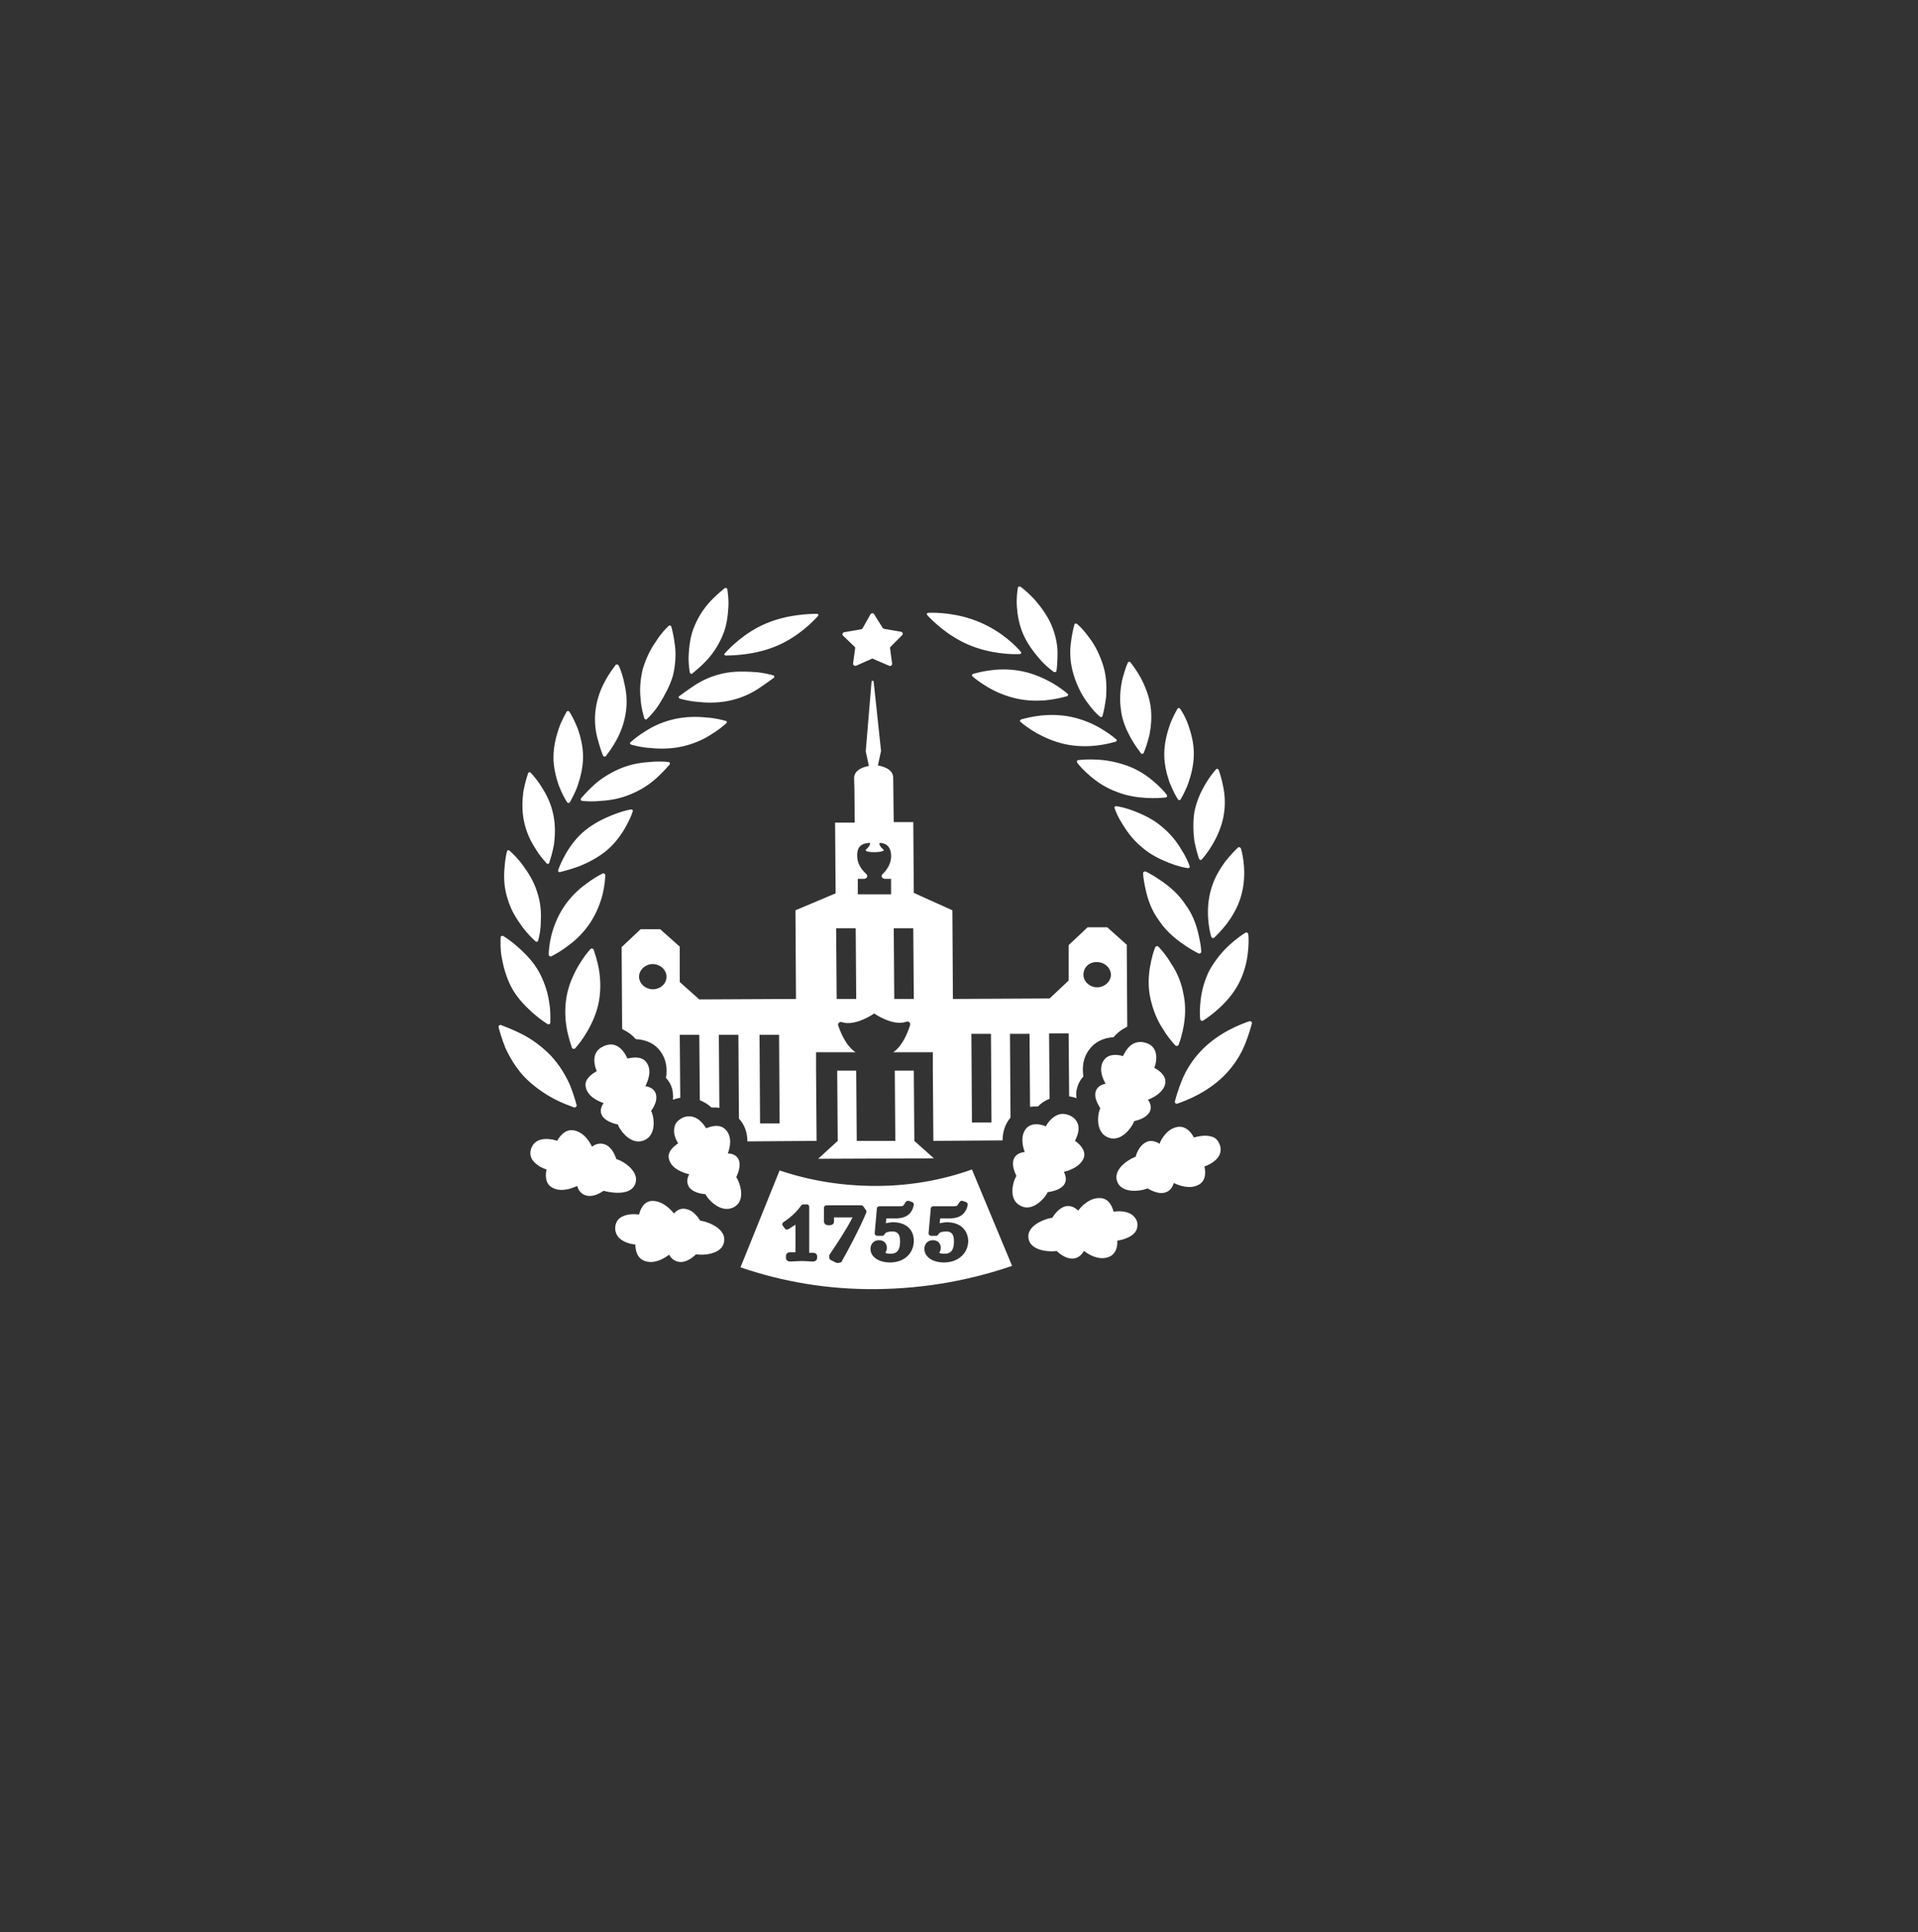 <svg width="137" height="138" viewBox="0 0 137 138" fill="none" xmlns="http://www.w3.org/2000/svg">
<rect x="0" y="0" width="137" height="138" fill="#333333" stroke="none"/>
<g id="MSU_2 1">
<g id="Group">
<path id="Vector" d="M60.215 45.398C60.139 45.329 60.177 45.191 60.29 45.156L61.498 44.949C61.536 44.949 61.574 44.914 61.611 44.88L62.177 43.876C62.253 43.772 62.404 43.772 62.442 43.876L63.046 44.845C63.083 44.88 63.121 44.914 63.159 44.914L64.367 45.122C64.48 45.156 64.517 45.26 64.442 45.364L63.612 46.194C63.574 46.229 63.574 46.263 63.574 46.298L63.725 47.405C63.725 47.509 63.612 47.613 63.498 47.544L62.366 47.059C62.328 47.025 62.291 47.025 62.253 47.059L61.158 47.544C61.045 47.578 60.932 47.509 60.932 47.405L61.083 46.298C61.083 46.263 61.083 46.229 61.045 46.194L60.215 45.398ZM46.855 78.162C46.779 77.851 46.515 77.644 46.1 77.574C46.289 77.194 46.59 76.433 46.175 75.879C45.836 75.395 45.156 75.533 44.817 75.602C44.703 75.36 44.477 74.91 44.062 74.703C43.798 74.564 43.496 74.564 43.156 74.703C42.854 74.841 42.628 75.014 42.515 75.325C42.364 75.741 42.515 76.26 42.628 76.502C42.326 76.675 41.722 77.055 41.835 77.609C41.949 78.301 42.703 78.647 43.118 78.785C42.892 79.097 42.854 79.408 43.005 79.685C43.232 80.065 43.798 80.238 44.1 80.308C44.1 80.308 44.1 80.308 44.137 80.308C44.137 80.446 44.93 81.864 45.987 81.449C47.043 81.034 46.628 79.477 46.515 79.373C46.515 79.373 46.515 79.373 46.515 79.339C46.704 79.062 46.968 78.612 46.855 78.162ZM59.687 63.804L59.649 58.753H61.045C61.045 58.753 61.045 56.158 61.008 55.57C61.008 54.844 62.064 54.705 62.064 54.705L61.838 53.667L62.253 48.685C62.253 48.651 62.291 48.616 62.328 48.616C62.366 48.616 62.404 48.651 62.404 48.685L62.932 53.633L62.706 54.671C62.706 54.671 63.8 54.809 63.8 55.536C63.8 56.124 63.838 58.718 63.838 58.718H65.234L65.272 63.77L68.027 65.015L68.065 71.347L74.972 71.312L76.33 70.032V67.506L77.689 66.226H79.085L80.482 67.472L80.519 73.319C80.482 73.353 80.444 73.353 80.406 73.388C80.067 73.561 79.764 73.803 79.538 74.08C78.783 74.115 78.142 74.461 77.764 75.014C77.387 75.533 77.274 76.191 77.387 76.882C77.161 77.125 77.01 77.401 76.934 77.713C76.859 77.955 76.859 78.197 76.896 78.439C76.745 78.37 76.557 78.336 76.368 78.301L76.33 73.803H74.934L74.972 78.474C74.632 78.612 74.368 78.785 74.141 79.027C74.103 79.027 74.028 79.027 73.99 79.027C73.839 79.027 73.726 79.028 73.575 79.062L73.537 73.838H72.141L72.179 79.823C71.801 80.273 71.613 80.826 71.613 81.449L66.669 81.484L66.631 76.433V75.153H65.234H63.8C63.8 75.153 64.517 74.772 65.008 73.215C65.046 73.042 64.895 72.904 64.744 72.973C63.763 73.319 62.442 72.385 62.442 72.385C62.442 72.385 61.121 73.319 60.139 73.007C59.989 72.938 59.8 73.111 59.875 73.25C60.404 74.806 61.121 75.153 61.121 75.153H59.687H58.29V76.433L58.328 81.484L53.384 81.519C53.384 80.896 53.195 80.342 52.78 79.892L52.742 73.907H51.346L51.384 79.131C51.27 79.097 51.12 79.097 50.968 79.097C50.931 79.097 50.855 79.097 50.818 79.097C50.591 78.889 50.327 78.716 49.987 78.578L49.949 73.907H48.553L48.591 78.405C48.402 78.439 48.251 78.474 48.062 78.543C48.1 78.301 48.062 78.059 48.025 77.817C47.949 77.505 47.798 77.228 47.572 76.986C47.685 76.294 47.572 75.637 47.194 75.118C46.817 74.564 46.175 74.253 45.421 74.218C45.194 73.976 44.93 73.734 44.553 73.561C44.515 73.526 44.477 73.526 44.439 73.492L44.402 67.645L45.76 66.365H47.157L48.553 67.61V70.136L49.949 71.381L56.856 71.347L56.818 65.015L59.687 63.804ZM47.609 69.755C47.609 69.271 47.157 68.856 46.628 68.856C46.1 68.856 45.647 69.271 45.647 69.755C45.647 70.24 46.1 70.655 46.628 70.655C47.157 70.655 47.609 70.274 47.609 69.755ZM55.686 80.238L55.648 73.907H54.252L54.29 80.238H55.686ZM77.387 69.617C77.387 70.101 77.84 70.516 78.368 70.516C78.897 70.516 79.35 70.101 79.35 69.617C79.35 69.132 78.897 68.717 78.368 68.717C77.802 68.683 77.387 69.098 77.387 69.617ZM69.386 73.838L69.424 80.169H70.82L70.782 73.838H69.386ZM63.838 66.296L63.876 71.347H65.272L65.234 66.296H63.838ZM61.234 61.244C61.272 61.763 61.574 62.144 61.876 62.421C62.027 62.559 61.913 62.767 61.724 62.767H61.272V63.874H63.649V62.767H63.196C63.008 62.767 62.895 62.559 63.046 62.421C63.31 62.178 63.612 61.763 63.649 61.244C63.687 60.379 63.196 60.241 62.932 60.206C62.668 60.172 62.895 60.518 63.083 60.656C63.272 60.794 62.781 60.864 62.479 60.864C62.177 60.864 61.687 60.829 61.876 60.656C62.064 60.518 62.291 60.137 62.027 60.206C61.649 60.241 61.158 60.379 61.234 61.244ZM59.724 66.296L59.762 71.347H61.158L61.121 66.296H59.724ZM73.085 45.295C73.386 45.987 73.839 46.575 74.255 47.059C74.67 47.544 75.047 47.82 75.273 47.993C75.349 48.028 75.462 47.993 75.462 47.924C75.5 47.682 75.538 47.198 75.538 46.609C75.538 46.021 75.387 45.295 75.085 44.603C74.783 43.911 74.33 43.323 73.915 42.838C73.5 42.388 73.122 42.077 72.896 41.904C72.82 41.87 72.707 41.904 72.707 41.973C72.669 42.215 72.594 42.7 72.632 43.288C72.669 43.876 72.783 44.603 73.085 45.295ZM58.441 82.764L66.706 82.73L65.31 81.484L65.272 76.467H63.914L63.951 81.484H61.196L61.158 76.467H59.8L59.837 81.484L58.441 82.764ZM69.197 46.056C70.745 46.713 72.33 46.748 72.858 46.713C72.933 46.713 72.971 46.609 72.933 46.575C72.594 46.16 71.537 45.087 69.952 44.43C68.405 43.772 66.82 43.738 66.291 43.772C66.216 43.772 66.178 43.876 66.216 43.911C66.555 44.291 67.65 45.398 69.197 46.056ZM73.085 47.959C72.292 47.786 71.537 47.786 70.896 47.855C70.254 47.924 69.763 48.062 69.499 48.132C69.424 48.166 69.386 48.27 69.461 48.305C69.65 48.478 70.065 48.789 70.594 49.1C71.122 49.412 71.839 49.723 72.632 49.896C73.424 50.069 74.179 50.069 74.821 50C75.462 49.931 75.953 49.792 76.217 49.723C76.292 49.688 76.33 49.585 76.255 49.55C76.066 49.377 75.651 49.066 75.123 48.755C74.556 48.443 73.877 48.132 73.085 47.959ZM85.803 67.991C85.803 67.714 85.728 67.23 85.577 66.607C85.426 65.984 85.162 65.258 84.671 64.6C84.218 63.908 83.614 63.389 83.086 63.009C82.557 62.628 82.067 62.351 81.84 62.248C81.765 62.213 81.652 62.282 81.652 62.351C81.652 62.628 81.727 63.112 81.878 63.735C82.029 64.358 82.293 65.085 82.784 65.742C83.237 66.434 83.841 66.953 84.369 67.333C84.897 67.714 85.388 67.991 85.614 68.095C85.69 68.129 85.803 68.06 85.803 67.991ZM81.614 60.552C82.218 61.071 82.897 61.383 83.501 61.625C84.105 61.867 84.595 61.971 84.86 62.005C84.935 62.005 85.011 61.936 84.973 61.867C84.897 61.625 84.709 61.175 84.369 60.656C84.067 60.137 83.614 59.549 82.973 59.03C82.369 58.511 81.689 58.2 81.086 57.957C80.482 57.715 79.991 57.611 79.727 57.577C79.651 57.577 79.576 57.646 79.614 57.715C79.689 57.957 79.878 58.407 80.217 58.926C80.557 59.48 81.01 60.068 81.614 60.552ZM84.18 74.634C84.293 74.357 84.445 73.872 84.558 73.215C84.671 72.558 84.709 71.762 84.52 70.932C84.369 70.101 84.029 69.375 83.652 68.821C83.312 68.233 82.935 67.818 82.746 67.61C82.671 67.541 82.557 67.576 82.52 67.645C82.406 67.922 82.255 68.406 82.142 69.063C82.029 69.721 81.991 70.516 82.18 71.347C82.369 72.177 82.671 72.904 83.048 73.457C83.388 74.045 83.765 74.461 83.954 74.668C84.029 74.737 84.142 74.703 84.18 74.634ZM83.237 77.367C83.312 76.778 82.746 76.433 82.444 76.26C82.557 76.017 82.671 75.533 82.52 75.083C82.406 74.806 82.218 74.599 81.878 74.495C81.576 74.391 81.274 74.391 80.972 74.53C80.557 74.737 80.331 75.187 80.217 75.429C79.878 75.325 79.198 75.222 78.859 75.706C78.444 76.26 78.746 77.021 78.972 77.401C78.595 77.471 78.33 77.678 78.255 77.99C78.142 78.439 78.444 78.889 78.595 79.166C78.481 79.27 78.104 80.826 79.161 81.242C80.217 81.657 81.01 80.204 81.01 80.065C81.01 80.065 81.01 80.065 81.048 80.065C81.35 79.996 81.878 79.823 82.105 79.442C82.255 79.166 82.218 78.82 81.991 78.543C82.369 78.405 83.124 78.024 83.237 77.367ZM86.407 69.271C86.03 69.997 85.841 70.759 85.765 71.381C85.69 72.004 85.69 72.523 85.728 72.8C85.728 72.869 85.841 72.938 85.916 72.904C86.143 72.765 86.596 72.454 87.086 72.004C87.577 71.554 88.105 70.966 88.483 70.24C88.86 69.513 89.049 68.752 89.124 68.129C89.2 67.506 89.2 66.987 89.162 66.711C89.162 66.641 89.049 66.572 88.973 66.607C88.747 66.745 88.294 67.057 87.803 67.506C87.313 67.956 86.822 68.544 86.407 69.271ZM86.52 63.459C86.294 64.22 86.256 64.946 86.294 65.569C86.332 66.192 86.445 66.676 86.52 66.918C86.558 66.987 86.671 67.022 86.709 66.987C86.898 66.814 87.275 66.434 87.652 65.949C88.03 65.43 88.407 64.808 88.634 64.047C88.86 63.285 88.898 62.559 88.86 61.936C88.822 61.313 88.709 60.829 88.634 60.587C88.596 60.518 88.483 60.483 88.445 60.518C88.256 60.691 87.879 61.071 87.501 61.556C87.124 62.075 86.747 62.697 86.52 63.459ZM76.557 51.211C75.764 51.038 74.972 51.038 74.33 51.107C73.688 51.176 73.198 51.315 72.933 51.384C72.858 51.419 72.82 51.522 72.896 51.557C73.085 51.73 73.5 52.041 74.028 52.352C74.594 52.664 75.273 52.975 76.066 53.148C76.859 53.321 77.651 53.321 78.293 53.252C78.934 53.183 79.425 53.045 79.689 52.975C79.764 52.941 79.802 52.837 79.727 52.802C79.538 52.629 79.123 52.318 78.595 52.007C78.066 51.695 77.349 51.384 76.557 51.211ZM80.746 52.664C81.048 53.218 81.35 53.598 81.501 53.806C81.538 53.875 81.689 53.84 81.689 53.771C81.803 53.529 81.954 53.079 82.105 52.491C82.218 51.903 82.293 51.176 82.18 50.415C82.067 49.654 81.765 48.962 81.501 48.443C81.199 47.889 80.897 47.509 80.746 47.301C80.708 47.232 80.557 47.267 80.557 47.336C80.444 47.578 80.293 48.028 80.142 48.616C80.029 49.204 79.953 49.931 80.067 50.692C80.142 51.419 80.444 52.11 80.746 52.664ZM77.613 50.104C77.991 50.623 78.33 51.003 78.557 51.176C78.632 51.245 78.746 51.211 78.746 51.142C78.821 50.899 78.934 50.38 79.01 49.758C79.048 49.135 79.048 48.374 78.821 47.613C78.595 46.852 78.255 46.16 77.877 45.641C77.5 45.122 77.161 44.741 76.934 44.568C76.859 44.499 76.745 44.534 76.745 44.603C76.67 44.845 76.557 45.364 76.481 45.987C76.406 46.609 76.443 47.371 76.67 48.132C76.896 48.893 77.236 49.585 77.613 50.104ZM85.312 60.068C85.426 60.656 85.577 61.141 85.652 61.348C85.69 61.417 85.803 61.452 85.841 61.383C86.03 61.175 86.332 60.794 86.633 60.275C86.935 59.757 87.237 59.099 87.388 58.338C87.539 57.577 87.501 56.85 87.388 56.262C87.275 55.674 87.124 55.19 87.049 54.982C87.011 54.913 86.898 54.878 86.86 54.947C86.671 55.155 86.369 55.536 86.067 56.054C85.765 56.573 85.463 57.231 85.312 57.992C85.199 58.753 85.237 59.48 85.312 60.068ZM84.142 57.093C84.18 57.162 84.293 57.162 84.331 57.093C84.445 56.885 84.709 56.435 84.897 55.882C85.086 55.328 85.275 54.601 85.275 53.84C85.275 53.079 85.086 52.387 84.897 51.834C84.709 51.28 84.445 50.83 84.293 50.623C84.256 50.553 84.142 50.553 84.105 50.623C83.992 50.83 83.727 51.28 83.539 51.834C83.35 52.387 83.161 53.114 83.161 53.875C83.161 54.636 83.35 55.328 83.539 55.882C83.765 56.435 83.992 56.885 84.142 57.093ZM78.406 54.255C77.764 54.221 77.274 54.255 77.01 54.29C76.934 54.29 76.896 54.394 76.934 54.463C77.085 54.671 77.425 55.051 77.877 55.432C78.368 55.847 78.972 56.262 79.727 56.539C80.482 56.85 81.237 56.954 81.878 56.989C82.52 57.023 83.01 56.989 83.275 56.954C83.35 56.954 83.388 56.85 83.35 56.781C83.199 56.573 82.859 56.193 82.406 55.812C81.916 55.397 81.312 54.982 80.557 54.705C79.802 54.428 79.048 54.29 78.406 54.255ZM48.553 49.896C48.817 49.965 49.308 50.104 49.949 50.138C50.591 50.208 51.346 50.208 52.139 50.035C52.931 49.862 53.61 49.55 54.139 49.204C54.667 48.858 55.082 48.547 55.271 48.408C55.346 48.374 55.309 48.235 55.233 48.235C54.969 48.166 54.478 48.028 53.837 47.993C53.195 47.959 52.44 47.924 51.648 48.097C50.855 48.27 50.176 48.581 49.648 48.928C49.119 49.273 48.704 49.585 48.515 49.723C48.44 49.758 48.478 49.862 48.553 49.896ZM45.383 84.528C45.722 83.525 44.175 82.764 44.024 82.799C44.024 82.799 44.024 82.799 44.024 82.764C43.911 82.487 43.722 81.968 43.269 81.761C42.968 81.622 42.59 81.657 42.288 81.899C42.099 81.519 41.684 80.826 40.929 80.723C40.326 80.653 39.948 81.207 39.797 81.484C39.533 81.38 39.005 81.276 38.552 81.415C38.25 81.519 38.061 81.726 37.948 82.003C37.835 82.314 37.873 82.591 38.023 82.833C38.288 83.214 38.778 83.456 39.042 83.525C38.967 83.837 38.892 84.494 39.42 84.805C40.062 85.186 40.854 84.874 41.231 84.701C41.307 85.047 41.571 85.324 41.911 85.394C42.401 85.497 42.854 85.221 43.118 85.047C43.345 85.117 45.043 85.532 45.383 84.528ZM37.306 66.192C37.684 66.711 38.061 67.057 38.25 67.23C38.325 67.299 38.439 67.264 38.439 67.16C38.514 66.918 38.627 66.434 38.627 65.811C38.665 65.188 38.627 64.462 38.363 63.701C38.137 62.94 37.722 62.317 37.344 61.798C36.967 61.279 36.589 60.933 36.401 60.76C36.325 60.691 36.212 60.725 36.212 60.829C36.136 61.071 36.061 61.556 36.023 62.178C35.986 62.801 36.023 63.528 36.287 64.289C36.514 65.05 36.929 65.673 37.306 66.192ZM50.025 87.192C49.836 86.916 49.534 86.466 49.044 86.362C48.704 86.258 48.364 86.397 48.138 86.674C47.874 86.328 47.27 85.739 46.553 85.774C45.949 85.809 45.722 86.431 45.647 86.743C45.383 86.708 44.817 86.674 44.402 86.916C44.137 87.054 43.986 87.296 43.949 87.608C43.911 87.919 44.024 88.196 44.213 88.403C44.553 88.749 45.081 88.853 45.383 88.888C45.383 89.199 45.458 89.856 46.062 90.064C46.779 90.306 47.459 89.856 47.798 89.614C47.987 89.96 48.289 90.133 48.629 90.133C49.119 90.133 49.534 89.753 49.723 89.58C49.874 89.649 51.61 89.718 51.723 88.646C51.874 87.608 50.176 87.158 50.025 87.192ZM36.514 70.482C36.891 71.208 37.457 71.797 37.948 72.246C38.439 72.696 38.892 73.007 39.118 73.146C39.193 73.18 39.306 73.146 39.306 73.042C39.306 72.765 39.344 72.246 39.231 71.624C39.156 71.001 38.929 70.24 38.552 69.513C38.174 68.786 37.608 68.198 37.118 67.749C36.627 67.299 36.174 66.987 35.948 66.849C35.872 66.814 35.759 66.849 35.759 66.953C35.759 67.23 35.721 67.749 35.834 68.371C35.948 68.994 36.136 69.755 36.514 70.482ZM39.495 78.439C40.137 78.785 40.741 78.993 41.005 79.097C41.08 79.131 41.194 79.028 41.194 78.958C41.118 78.681 40.967 78.128 40.703 77.471C40.401 76.813 39.986 76.087 39.344 75.395C38.703 74.737 37.986 74.218 37.306 73.872C36.627 73.526 36.061 73.319 35.797 73.215C35.684 73.18 35.608 73.25 35.608 73.353C35.684 73.63 35.834 74.184 36.099 74.841C36.401 75.498 36.816 76.225 37.457 76.917C38.099 77.574 38.854 78.093 39.495 78.439ZM52.591 84.079C52.705 83.802 52.931 83.317 52.78 82.868C52.667 82.556 52.365 82.383 51.987 82.383C52.139 81.968 52.327 81.207 51.837 80.688C51.421 80.238 50.78 80.446 50.44 80.584C50.289 80.342 49.987 79.927 49.572 79.789C49.27 79.685 48.968 79.719 48.704 79.858C48.402 80.031 48.214 80.238 48.176 80.515C48.062 80.965 48.289 81.415 48.44 81.657C48.138 81.864 47.609 82.28 47.798 82.833C47.987 83.49 48.817 83.767 49.233 83.871C49.044 84.183 49.044 84.528 49.233 84.805C49.534 85.186 50.063 85.255 50.365 85.29C50.365 85.29 50.365 85.29 50.402 85.29C50.402 85.428 51.384 86.743 52.403 86.224C53.422 85.705 52.705 84.183 52.591 84.079ZM69.424 83.525L72.292 90.41C69.273 91.448 66.027 92.036 62.593 92.071C59.158 92.106 55.913 91.552 52.893 90.514L55.686 83.594C57.837 84.321 60.139 84.701 62.555 84.701C64.97 84.701 67.31 84.286 69.424 83.525ZM89.237 72.938C88.936 73.042 88.37 73.25 87.728 73.596C87.086 73.942 86.332 74.461 85.728 75.118C85.086 75.81 84.671 76.536 84.407 77.194C84.142 77.851 83.992 78.405 83.916 78.681C83.916 78.785 83.992 78.855 84.105 78.82C84.407 78.716 84.973 78.508 85.614 78.162C86.256 77.817 87.011 77.298 87.615 76.64C88.256 75.948 88.671 75.222 88.936 74.564C89.2 73.907 89.351 73.353 89.426 73.077C89.426 72.973 89.313 72.904 89.237 72.938ZM86.52 81.173C86.067 81.034 85.539 81.173 85.275 81.242C85.124 80.93 84.746 80.411 84.142 80.481C83.425 80.584 82.973 81.276 82.822 81.692C82.52 81.484 82.142 81.415 81.84 81.588C81.425 81.795 81.199 82.314 81.123 82.591C81.123 82.591 81.123 82.591 81.123 82.626C80.972 82.626 79.425 83.387 79.802 84.39C80.18 85.394 81.84 84.978 81.954 84.874C82.218 85.013 82.708 85.29 83.161 85.186C83.501 85.117 83.727 84.874 83.841 84.494C84.218 84.667 85.011 84.978 85.652 84.598C86.18 84.286 86.105 83.629 86.03 83.317C86.294 83.214 86.784 83.006 87.049 82.591C87.2 82.349 87.237 82.037 87.124 81.761C87.011 81.449 86.822 81.242 86.52 81.173ZM80.784 86.708C80.368 86.466 79.84 86.501 79.538 86.535C79.463 86.224 79.236 85.601 78.595 85.567C77.84 85.532 77.274 86.12 77.01 86.466C76.745 86.189 76.406 86.085 76.104 86.154C75.613 86.293 75.311 86.743 75.16 86.985C75.009 86.95 73.311 87.4 73.462 88.438C73.613 89.476 75.349 89.407 75.462 89.338C75.689 89.545 76.104 89.891 76.594 89.891C76.934 89.891 77.236 89.684 77.425 89.338C77.764 89.614 78.481 90.029 79.161 89.787C79.764 89.58 79.84 88.922 79.802 88.611C80.067 88.576 80.633 88.438 80.972 88.127C81.199 87.919 81.274 87.642 81.237 87.331C81.199 87.123 81.048 86.881 80.784 86.708ZM74.821 85.151C75.16 85.082 75.689 85.013 75.99 84.632C76.179 84.39 76.179 84.044 75.99 83.698C76.406 83.594 77.198 83.317 77.425 82.66C77.576 82.107 77.047 81.657 76.783 81.484C76.896 81.242 77.123 80.792 77.01 80.342C76.934 80.065 76.745 79.823 76.443 79.685C76.142 79.546 75.84 79.512 75.576 79.616C75.123 79.789 74.821 80.204 74.707 80.446C74.368 80.308 73.726 80.135 73.311 80.584C72.858 81.103 73.047 81.899 73.198 82.28C72.82 82.314 72.518 82.487 72.405 82.799C72.254 83.214 72.481 83.733 72.594 83.975C72.594 83.975 72.594 83.975 72.594 84.01C72.481 84.113 71.877 85.601 72.896 86.12C73.877 86.639 74.821 85.29 74.821 85.151ZM46.024 51.315C46.062 51.384 46.175 51.419 46.213 51.349C46.402 51.176 46.779 50.796 47.119 50.242C47.459 49.688 47.836 49.031 48.062 48.27C48.251 47.509 48.289 46.748 48.214 46.125C48.138 45.502 48.025 45.018 47.949 44.741C47.912 44.672 47.798 44.637 47.761 44.706C47.572 44.88 47.194 45.26 46.855 45.814C46.477 46.333 46.138 47.025 45.911 47.786C45.722 48.547 45.685 49.308 45.76 49.931C45.798 50.553 45.949 51.038 46.024 51.315ZM41.382 61.867C41.986 61.625 42.666 61.279 43.269 60.794C43.873 60.31 44.326 59.687 44.628 59.168C44.93 58.649 45.119 58.2 45.194 57.957C45.232 57.888 45.156 57.784 45.043 57.819C44.779 57.854 44.288 57.992 43.684 58.234C43.081 58.476 42.401 58.822 41.797 59.307C41.194 59.791 40.741 60.414 40.439 60.933C40.137 61.452 39.948 61.901 39.873 62.144C39.835 62.213 39.91 62.317 40.024 62.282C40.288 62.213 40.816 62.075 41.382 61.867ZM40.854 74.841C40.892 74.91 41.005 74.945 41.08 74.876C41.269 74.668 41.609 74.253 41.949 73.665C42.288 73.077 42.628 72.35 42.779 71.52C42.93 70.689 42.892 69.894 42.779 69.236C42.666 68.579 42.477 68.06 42.401 67.818C42.364 67.749 42.25 67.714 42.175 67.783C41.986 67.991 41.647 68.406 41.307 68.994C40.967 69.582 40.628 70.309 40.477 71.139C40.326 71.969 40.363 72.765 40.477 73.423C40.59 74.08 40.779 74.599 40.854 74.841ZM39.193 68.198C39.193 68.267 39.306 68.337 39.382 68.302C39.646 68.164 40.099 67.922 40.628 67.506C41.156 67.126 41.722 66.572 42.175 65.88C42.628 65.188 42.892 64.462 43.043 63.874C43.194 63.251 43.232 62.732 43.232 62.49C43.232 62.421 43.118 62.351 43.043 62.386C42.779 62.524 42.326 62.767 41.797 63.182C41.269 63.562 40.703 64.116 40.25 64.808C39.797 65.5 39.533 66.226 39.382 66.814C39.231 67.437 39.193 67.956 39.193 68.198ZM38.212 60.552C38.514 61.071 38.854 61.452 39.042 61.659C39.08 61.728 39.231 61.694 39.231 61.625C39.306 61.383 39.458 60.933 39.571 60.31C39.646 59.722 39.684 58.995 39.533 58.234C39.382 57.473 39.08 56.816 38.74 56.297C38.439 55.778 38.099 55.397 37.91 55.19C37.873 55.12 37.722 55.155 37.722 55.224C37.646 55.467 37.495 55.916 37.382 56.539C37.306 57.127 37.269 57.854 37.419 58.615C37.571 59.376 37.873 60.033 38.212 60.552ZM51.837 46.817C52.365 46.817 53.95 46.782 55.497 46.125C57.045 45.468 58.102 44.36 58.441 43.98C58.479 43.911 58.441 43.842 58.366 43.842C57.837 43.842 56.252 43.876 54.705 44.534C53.157 45.191 52.101 46.298 51.761 46.678C51.686 46.713 51.761 46.817 51.837 46.817ZM41.571 57.196C41.835 57.231 42.364 57.266 42.968 57.196C43.609 57.162 44.364 57.023 45.081 56.712C45.836 56.401 46.44 55.985 46.893 55.57C47.346 55.155 47.685 54.774 47.836 54.601C47.874 54.532 47.836 54.428 47.761 54.428C47.496 54.394 46.968 54.359 46.364 54.428C45.722 54.463 44.968 54.601 44.251 54.913C43.534 55.224 42.892 55.639 42.439 56.054C41.986 56.47 41.647 56.85 41.496 57.023C41.458 57.093 41.496 57.196 41.571 57.196ZM40.514 57.3C40.552 57.369 40.665 57.369 40.703 57.3C40.816 57.093 41.08 56.643 41.269 56.089C41.458 55.536 41.647 54.809 41.647 54.048C41.647 53.287 41.458 52.595 41.269 52.041C41.043 51.488 40.816 51.038 40.665 50.83C40.628 50.761 40.514 50.761 40.477 50.83C40.363 51.038 40.099 51.488 39.91 52.041C39.722 52.595 39.533 53.321 39.533 54.083C39.533 54.844 39.722 55.536 39.91 56.089C40.137 56.677 40.363 57.093 40.514 57.3ZM45.081 53.183C45.345 53.252 45.836 53.391 46.477 53.425C47.119 53.494 47.912 53.494 48.704 53.321C49.497 53.148 50.214 52.837 50.742 52.491C51.27 52.179 51.686 51.834 51.874 51.661C51.95 51.592 51.912 51.488 51.837 51.488C51.572 51.419 51.082 51.28 50.44 51.245C49.799 51.176 49.006 51.176 48.214 51.349C47.421 51.522 46.704 51.834 46.175 52.179C45.647 52.491 45.232 52.837 45.043 53.01C44.968 53.045 45.005 53.148 45.081 53.183ZM49.459 48.097C49.648 47.924 50.063 47.613 50.478 47.163C50.893 46.713 51.308 46.125 51.61 45.398C51.912 44.706 51.987 43.98 52.025 43.392C52.063 42.803 51.987 42.319 51.95 42.077C51.95 42.008 51.837 41.973 51.761 42.008C51.572 42.181 51.157 42.492 50.742 42.942C50.327 43.392 49.912 43.98 49.61 44.706C49.308 45.398 49.233 46.125 49.195 46.713C49.157 47.301 49.233 47.786 49.27 48.028C49.308 48.132 49.421 48.166 49.459 48.097ZM43.081 53.979C43.118 54.048 43.232 54.048 43.269 54.013C43.42 53.806 43.722 53.425 44.024 52.872C44.326 52.318 44.59 51.661 44.703 50.865C44.817 50.104 44.741 49.377 44.59 48.789C44.477 48.201 44.288 47.717 44.175 47.509C44.137 47.44 44.024 47.44 43.986 47.474C43.836 47.682 43.534 48.062 43.232 48.616C42.93 49.17 42.666 49.827 42.552 50.623C42.439 51.384 42.515 52.11 42.666 52.699C42.816 53.252 42.968 53.736 43.081 53.979ZM58.064 89.476H57.8V86.189C57.8 86.085 57.724 86.016 57.611 86.016H57.422C57.347 86.016 57.271 86.051 57.233 86.085C56.931 86.535 56.479 86.95 55.95 87.296C55.875 87.365 55.837 87.469 55.913 87.538L56.063 87.746C56.101 87.781 56.139 87.815 56.177 87.815C56.214 87.815 56.29 87.815 56.328 87.781C56.479 87.677 56.667 87.573 56.818 87.469V89.441H56.441C56.252 89.441 56.139 89.545 56.139 89.718V89.822C56.139 89.995 56.252 90.099 56.441 90.099L57.271 90.064L58.064 90.099C58.252 90.099 58.366 89.995 58.366 89.822V89.718C58.366 89.58 58.252 89.476 58.064 89.476ZM61.687 86.189C61.649 86.12 61.574 86.085 61.498 86.085H59.045C58.932 86.085 58.856 86.154 58.856 86.258V87.227C58.856 87.4 58.969 87.504 59.158 87.504H59.271C59.46 87.504 59.573 87.4 59.573 87.227V86.95H60.894C60.441 87.85 59.762 88.853 59.271 89.58C59.234 89.614 59.234 89.649 59.234 89.684V89.822C59.234 89.891 59.271 89.96 59.347 89.995L59.687 90.168C59.724 90.168 59.762 90.203 59.8 90.203C59.837 90.203 59.837 90.203 59.875 90.203L60.026 90.168C60.064 90.168 60.139 90.133 60.139 90.064C60.517 89.407 61.423 87.711 61.876 86.604C61.913 86.57 61.876 86.501 61.876 86.466L61.687 86.189ZM63.8 87.296C63.612 87.296 63.423 87.331 63.272 87.365L63.31 87.019C63.574 87.019 63.914 87.019 64.102 87.019C64.744 86.985 65.159 86.674 65.272 86.051C65.272 85.947 65.234 85.878 65.121 85.843L64.933 85.774C64.819 85.739 64.744 85.774 64.668 85.878C64.517 86.154 64.517 86.154 64.178 86.154C63.876 86.154 63.423 86.154 63.083 86.154H62.819C62.706 86.154 62.63 86.224 62.63 86.328V86.362L62.479 88.058C62.479 88.127 62.48 88.161 62.517 88.196C62.555 88.231 62.593 88.265 62.668 88.265H63.008C63.083 88.265 63.121 88.231 63.159 88.196L63.196 88.127C63.272 88.023 63.423 87.954 63.725 87.954C63.989 87.954 64.291 88.023 64.291 88.646C64.291 89.441 63.951 89.545 63.574 89.545C63.423 89.545 63.31 89.511 63.234 89.476C63.31 89.372 63.347 89.268 63.347 89.13C63.347 88.784 63.121 88.576 62.781 88.576C62.442 88.576 62.177 88.819 62.177 89.199C62.177 89.753 62.743 90.168 63.574 90.168C64.593 90.168 65.272 89.511 65.272 88.611C65.272 87.815 64.706 87.296 63.8 87.296ZM67.65 87.296C67.461 87.296 67.272 87.331 67.121 87.365L67.159 87.019C67.423 87.019 67.763 87.019 67.952 87.019C68.593 86.985 69.008 86.674 69.122 86.051C69.122 85.947 69.084 85.878 68.971 85.843L68.782 85.774C68.669 85.739 68.593 85.774 68.518 85.878C68.367 86.154 68.367 86.154 68.027 86.154C67.725 86.154 67.272 86.154 66.933 86.154H66.669C66.555 86.154 66.48 86.224 66.48 86.328V86.362L66.329 88.058C66.329 88.127 66.329 88.161 66.367 88.196C66.404 88.231 66.442 88.265 66.518 88.265H66.857C66.933 88.265 66.971 88.231 67.008 88.196L67.046 88.127C67.121 88.023 67.272 87.954 67.574 87.954C67.839 87.954 68.141 88.023 68.141 88.646C68.141 89.441 67.801 89.545 67.423 89.545C67.272 89.545 67.159 89.511 67.084 89.476C67.159 89.372 67.197 89.268 67.197 89.13C67.197 88.784 66.971 88.576 66.631 88.576C66.291 88.576 66.027 88.819 66.027 89.199C66.027 89.753 66.593 90.168 67.423 90.168C68.442 90.168 69.159 89.511 69.159 88.611C69.122 87.815 68.556 87.296 67.65 87.296Z" fill="white"/>
</g>
</g>
</svg>
